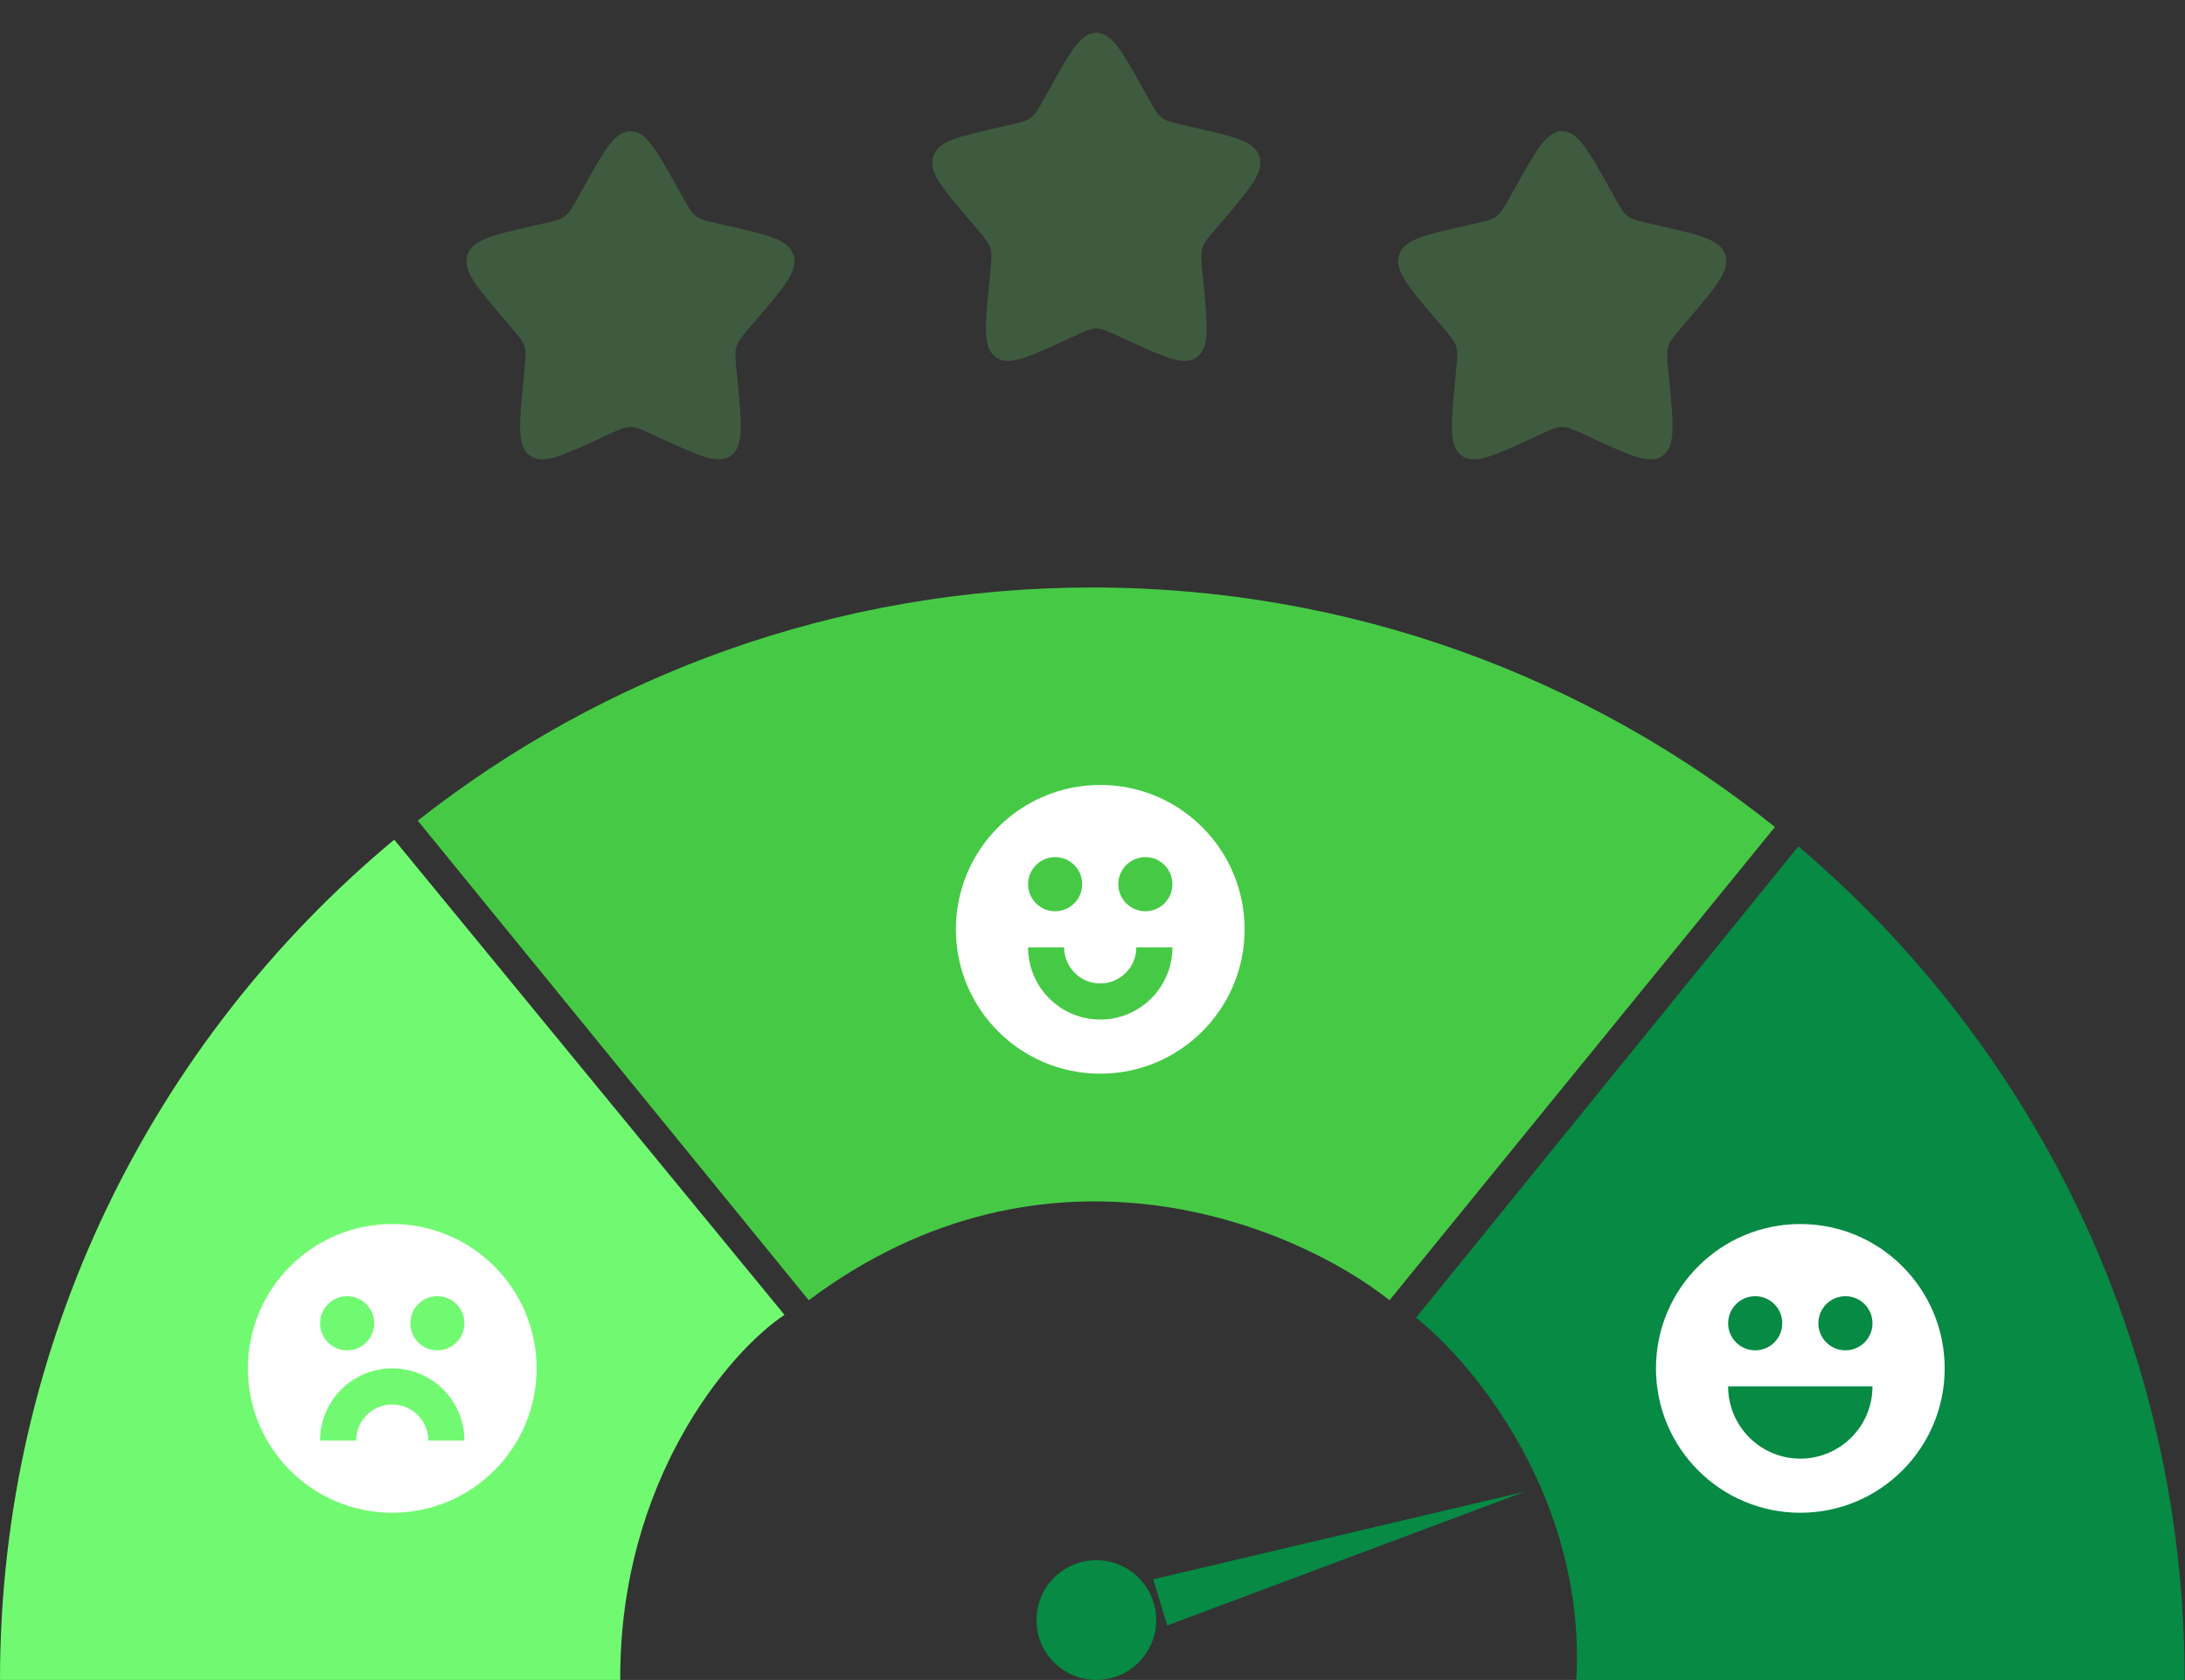 <svg width="333" height="256" viewBox="0 0 333 256" fill="none" xmlns="http://www.w3.org/2000/svg">
<rect x="0" y="0" width="333" height="256" fill="#333333" stroke="none"/>
<path d="M159.968 13.521C163.134 7.84 164.718 5 167.085 5C169.452 5 171.035 7.84 174.202 13.521L175.021 14.991C175.921 16.605 176.371 17.412 177.073 17.945C177.774 18.477 178.648 18.675 180.395 19.07L181.986 19.43C188.135 20.821 191.21 21.517 191.941 23.869C192.673 26.221 190.577 28.673 186.385 33.575L185.3 34.843C184.109 36.236 183.513 36.932 183.245 37.794C182.977 38.656 183.067 39.585 183.247 41.444L183.411 43.136C184.045 49.676 184.362 52.947 182.447 54.401C180.532 55.854 177.653 54.529 171.896 51.878L170.406 51.192C168.77 50.439 167.952 50.062 167.085 50.062C166.218 50.062 165.4 50.439 163.764 51.192L162.274 51.878C156.517 54.529 153.638 55.854 151.723 54.401C149.808 52.947 150.125 49.676 150.758 43.136L150.922 41.444C151.103 39.585 151.193 38.656 150.925 37.794C150.657 36.932 150.061 36.236 148.87 34.843L147.785 33.575C143.593 28.673 141.497 26.221 142.229 23.869C142.96 21.517 146.035 20.821 152.184 19.43L153.775 19.07C155.522 18.675 156.396 18.477 157.097 17.945C157.799 17.412 158.249 16.605 159.149 14.991L159.968 13.521Z" fill="#71FA71" fill-opacity="0.2"/>
<path d="M88.968 28.521C92.135 22.84 93.718 20 96.085 20C98.452 20 100.035 22.84 103.202 28.521L104.021 29.991C104.921 31.605 105.371 32.412 106.073 32.944C106.774 33.477 107.648 33.675 109.395 34.07L110.986 34.43C117.135 35.821 120.21 36.517 120.941 38.869C121.673 41.221 119.577 43.673 115.385 48.575L114.3 49.843C113.109 51.236 112.513 51.932 112.245 52.794C111.977 53.656 112.067 54.585 112.247 56.444L112.411 58.136C113.045 64.677 113.362 67.947 111.447 69.4C109.532 70.854 106.653 69.529 100.896 66.878L99.406 66.192C97.77 65.439 96.952 65.062 96.085 65.062C95.218 65.062 94.4 65.439 92.764 66.192L91.274 66.878C85.517 69.529 82.638 70.854 80.723 69.4C78.808 67.947 79.125 64.677 79.758 58.136L79.922 56.444C80.103 54.585 80.193 53.656 79.925 52.794C79.657 51.932 79.061 51.236 77.87 49.843L76.785 48.575C72.593 43.673 70.497 41.221 71.228 38.869C71.96 36.517 75.035 35.821 81.184 34.43L82.775 34.07C84.522 33.675 85.396 33.477 86.097 32.944C86.799 32.412 87.249 31.605 88.149 29.991L88.968 28.521Z" fill="#71FA71" fill-opacity="0.2"/>
<path d="M230.968 28.521C234.134 22.84 235.718 20 238.085 20C240.452 20 242.035 22.84 245.202 28.521L246.021 29.991C246.921 31.605 247.371 32.412 248.073 32.944C248.774 33.477 249.648 33.675 251.395 34.07L252.986 34.43C259.135 35.821 262.21 36.517 262.941 38.869C263.673 41.221 261.577 43.673 257.385 48.575L256.3 49.843C255.109 51.236 254.513 51.932 254.245 52.794C253.977 53.656 254.067 54.585 254.247 56.444L254.411 58.136C255.045 64.677 255.362 67.947 253.447 69.4C251.532 70.854 248.653 69.529 242.896 66.878L241.406 66.192C239.77 65.439 238.952 65.062 238.085 65.062C237.218 65.062 236.4 65.439 234.764 66.192L233.274 66.878C227.517 69.529 224.638 70.854 222.723 69.4C220.808 67.947 221.125 64.677 221.758 58.136L221.922 56.444C222.103 54.585 222.193 53.656 221.925 52.794C221.657 51.932 221.061 51.236 219.87 49.843L218.785 48.575C214.593 43.673 212.497 41.221 213.229 38.869C213.96 36.517 217.035 35.821 223.184 34.43L224.775 34.07C226.522 33.675 227.396 33.477 228.097 32.944C228.799 32.412 229.249 31.605 230.149 29.991L230.968 28.521Z" fill="#71FA71" fill-opacity="0.2"/>
<path d="M166.473 89.525C127.672 89.525 91.971 102.8 63.664 125.056L123.256 198.14C159.71 170.861 197.451 186.774 211.764 198.14L270.506 126.027C242.007 103.187 205.836 89.525 166.473 89.525Z" fill="#46CA46"/>
<path d="M60.081 127.955C23.37 158.492 0 204.517 0 256H94.527C94.379 225.711 111.09 205.972 119.56 200.368L60.081 127.955Z" fill="#71FA71"/>
<path d="M332.946 256.002C332.946 205.087 310.09 159.511 274.077 128.975L215.799 200.809C224.581 207.726 241.763 228.448 240.234 256.002H332.946Z" fill="#068A44"/>
<path d="M232.441 227.292L177.889 247.7L175.752 240.665L232.441 227.292Z" fill="#068A44"/>
<circle cx="167.085" cy="246.878" r="9.122" fill="#068A44"/>
<g clip-path="url(#clip0_1582_8042)">
<path fill-rule="evenodd" clip-rule="evenodd" d="M167.68 163.615C179.83 163.615 189.68 153.766 189.68 141.615C189.68 129.465 179.83 119.615 167.68 119.615C155.529 119.615 145.68 129.465 145.68 141.615C145.68 153.766 155.529 163.615 167.68 163.615ZM160.805 138.865C163.083 138.865 164.93 137.018 164.93 134.74C164.93 132.462 163.083 130.615 160.805 130.615C158.527 130.615 156.68 132.462 156.68 134.74C156.68 137.018 158.527 138.865 160.805 138.865ZM178.68 134.74C178.68 137.018 176.833 138.865 174.555 138.865C172.277 138.865 170.43 137.018 170.43 134.74C170.43 132.462 172.277 130.615 174.555 130.615C176.833 130.615 178.68 132.462 178.68 134.74ZM167.68 149.865C164.642 149.865 162.18 147.403 162.18 144.365H156.68C156.68 150.44 161.605 155.365 167.68 155.365C173.755 155.365 178.68 150.44 178.68 144.365H173.18C173.18 147.403 170.717 149.865 167.68 149.865Z" fill="white"/>
</g>
<g clip-path="url(#clip1_1582_8042)">
<path fill-rule="evenodd" clip-rule="evenodd" d="M296.373 208.525C296.373 220.676 286.523 230.525 274.373 230.525C262.223 230.525 252.373 220.676 252.373 208.525C252.373 196.375 262.223 186.525 274.373 186.525C286.523 186.525 296.373 196.375 296.373 208.525ZM271.623 201.65C271.623 203.929 269.776 205.775 267.498 205.775C265.22 205.775 263.373 203.929 263.373 201.65C263.373 199.372 265.22 197.525 267.498 197.525C269.776 197.525 271.623 199.372 271.623 201.65ZM281.248 205.775C283.526 205.775 285.373 203.929 285.373 201.65C285.373 199.372 283.526 197.525 281.248 197.525C278.97 197.525 277.123 199.372 277.123 201.65C277.123 203.929 278.97 205.775 281.248 205.775ZM263.373 211.275C263.373 217.35 268.298 222.275 274.373 222.275C280.448 222.275 285.373 217.35 285.373 211.275H263.373Z" fill="white"/>
</g>
<g clip-path="url(#clip2_1582_8042)">
<path fill-rule="evenodd" clip-rule="evenodd" d="M59.78 230.525C71.931 230.525 81.78 220.676 81.78 208.525C81.78 196.375 71.931 186.525 59.78 186.525C47.63 186.525 37.78 196.375 37.78 208.525C37.78 220.676 47.63 230.525 59.78 230.525ZM52.905 205.775C55.184 205.775 57.03 203.929 57.03 201.65C57.03 199.372 55.184 197.525 52.905 197.525C50.627 197.525 48.78 199.372 48.78 201.65C48.78 203.929 50.627 205.775 52.905 205.775ZM70.78 201.65C70.78 203.929 68.933 205.775 66.655 205.775C64.377 205.775 62.53 203.929 62.53 201.65C62.53 199.372 64.377 197.525 66.655 197.525C68.933 197.525 70.78 199.372 70.78 201.65ZM59.78 214.025C56.743 214.025 54.28 216.488 54.28 219.525H48.78C48.78 213.45 53.705 208.525 59.78 208.525C65.855 208.525 70.78 213.45 70.78 219.525H65.28C65.28 216.488 62.818 214.025 59.78 214.025Z" fill="white"/>
</g>
<defs>
<clipPath id="clip0_1582_8042">
<rect width="44" height="44" fill="white" transform="translate(145.68 119.615)"/>
</clipPath>
<clipPath id="clip1_1582_8042">
<rect width="44" height="44" fill="white" transform="translate(252.373 186.525)"/>
</clipPath>
<clipPath id="clip2_1582_8042">
<rect width="44" height="44" fill="white" transform="translate(37.78 186.525)"/>
</clipPath>
</defs>
</svg>
